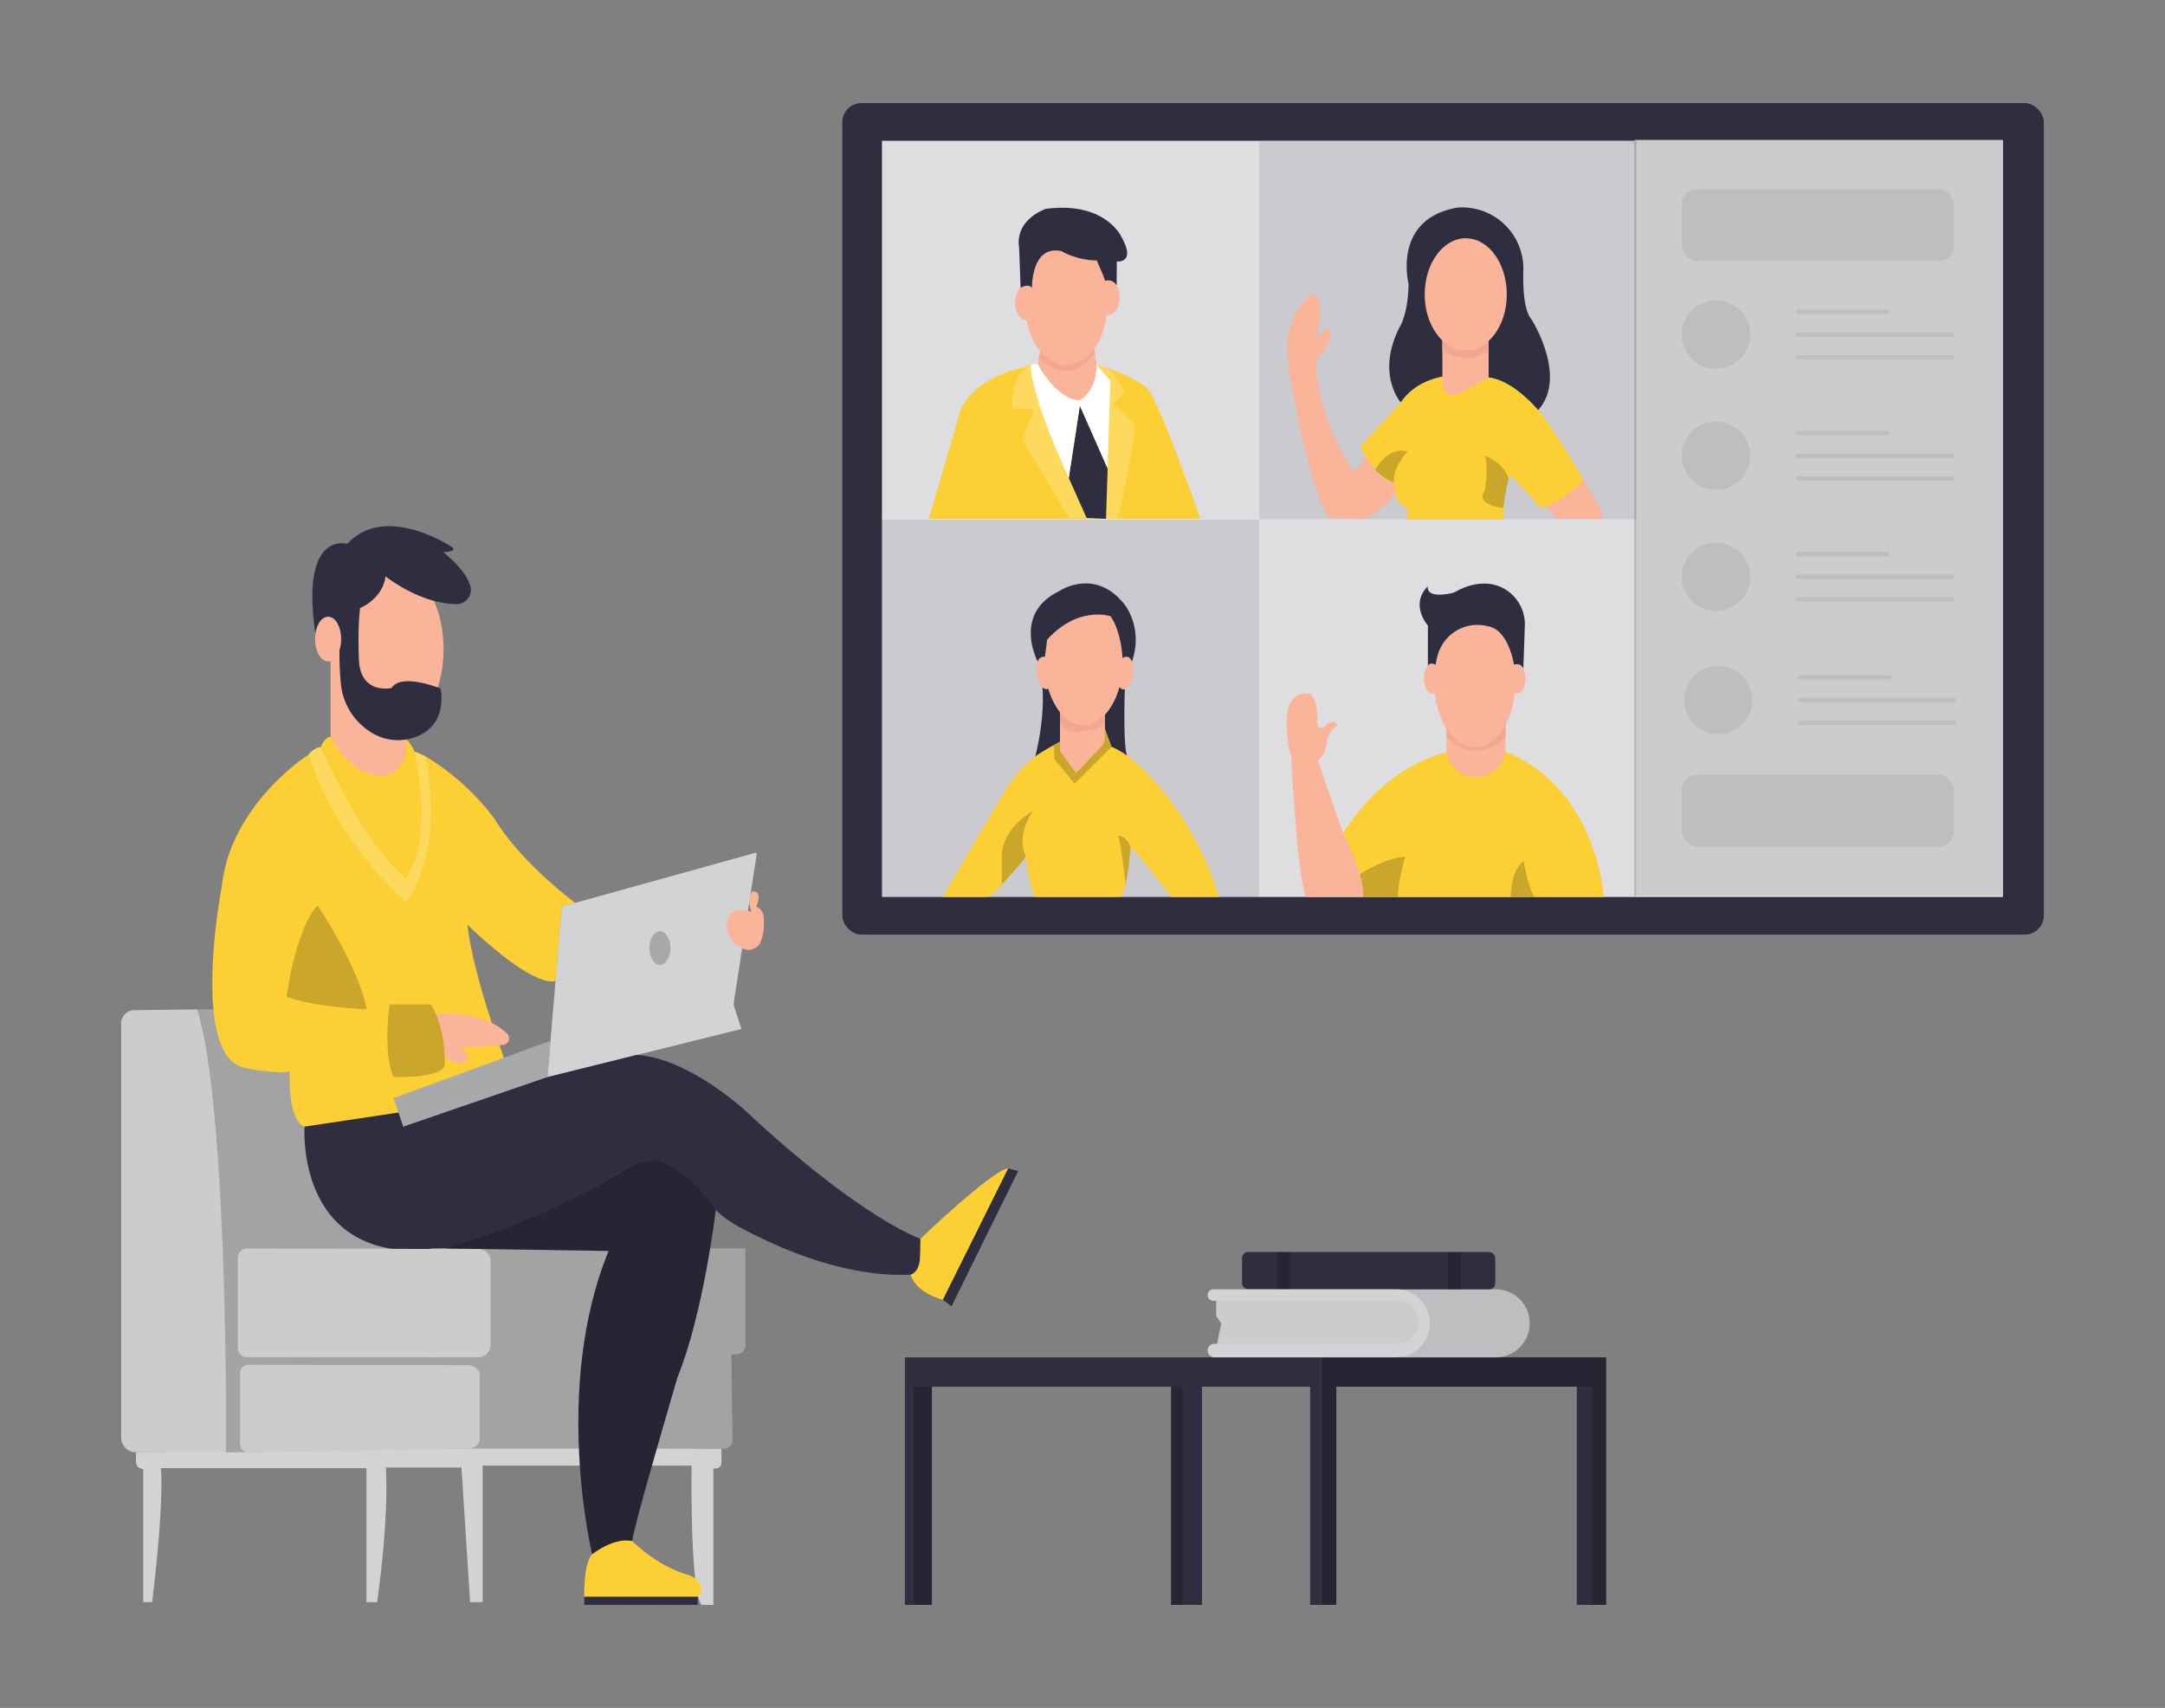 <svg id="abdde6c5-11e1-44f8-8a8f-25c866b5c03a" data-name="Layer 1" xmlns="http://www.w3.org/2000/svg" width="865.76" height="682.89" viewBox="0 0 865.76 682.89"><rect x="0" y="0" width="865.76" height="682.89" fill="#808080" stroke="none"/><polygon points="486.35 518.5 486.35 526.19 488.34 529.11 486.35 539.19 568.94 539.19 568.94 518.5 486.35 518.5" fill="#ccc"/><path d="M193,640.56V586h83.57s-.72,50.22,4,55.67h4.7V587.12h1a2.23,2.23,0,0,0,2.23-2.24v-5.67q-48.85-.4-98.68-.22-68.64.27-135.44,1.68v3.78a2.91,2.91,0,0,0,2.92,2.91v53.2h3.53S65.62,602.8,64.32,587h82.21v53.57h4.28s4.83-33.23,3.47-53.82h30.26q1.72,26.91,3.47,53.82" fill="#ccc"/><path d="M193,640.56V586h83.57s-.72,50.22,4,55.67h4.7V587.12h1a2.23,2.23,0,0,0,2.23-2.24v-5.67q-48.85-.4-98.68-.22-68.64.27-135.44,1.68v3.78a2.91,2.91,0,0,0,2.92,2.91v53.2h3.53S65.62,602.8,64.32,587h82.21v53.57h4.28s4.83-33.23,3.47-53.82h30.26q1.72,26.91,3.47,53.82" fill="#fff" opacity="0.13"/><path d="M78.92,403.59,195.4,405.2l8.17,94.34,1.63,79.17-114.82,2S88.56,431.53,78.92,403.59Z" fill="#ccc"/><path d="M78.92,403.59,195.4,405.2l8.17,94.34,1.63,79.17-114.82,2S88.56,431.53,78.92,403.59Z" opacity="0.2"/><rect x="336.84" y="41.22" width="480.47" height="332.47" rx="7.62" fill="#2f2e41"/><rect x="352.69" y="56.3" width="448.2" height="302.31" fill="#fff"/><rect x="653.6" y="55.95" width="147.3" height="302.31" fill="#ccc"/><rect x="672.54" y="75.59" width="108.72" height="28.76" rx="6.06" fill="#bcbec0"/><rect x="672.54" y="309.74" width="108.72" height="28.76" rx="6.06" fill="#bcbec0"/><circle cx="686.21" cy="133.79" r="13.68" fill="#bcbec0"/><rect x="718.13" y="123.82" width="37.17" height="1.74" fill="#bcbec0"/><rect x="718.13" y="132.92" width="63.13" height="1.74" fill="#bcbec0"/><rect x="718.13" y="142.02" width="63.13" height="1.74" fill="#bcbec0"/><circle cx="686.21" cy="182.2" r="13.68" fill="#bcbec0"/><rect x="718.13" y="172.23" width="37.17" height="1.74" fill="#bcbec0"/><rect x="718.13" y="181.33" width="63.13" height="1.74" fill="#bcbec0"/><rect x="718.13" y="190.43" width="63.13" height="1.74" fill="#bcbec0"/><circle cx="686.21" cy="230.62" r="13.68" fill="#bcbec0"/><rect x="718.13" y="220.65" width="37.17" height="1.74" fill="#bcbec0"/><rect x="718.13" y="229.75" width="63.13" height="1.74" fill="#bcbec0"/><rect x="718.13" y="238.85" width="63.13" height="1.74" fill="#bcbec0"/><circle cx="687.08" cy="279.9" r="13.68" fill="#bcbec0"/><rect x="719" y="269.93" width="37.17" height="1.74" fill="#bcbec0"/><rect x="719" y="279.03" width="63.13" height="1.74" fill="#bcbec0"/><rect x="719" y="288.13" width="63.13" height="1.74" fill="#bcbec0"/><path d="M123.47,301.67s-31.25,19.71-34.79,52.82c0,0-13.2,68.82,9.68,72.54,0,0,12.27,2.6,17.48,1.3,0,0-.93,19.72,6,22.14,0,0,66.22-7.44,82.77-19.35,0,0-15.06-37.94-17.67-61.38,0,0,25,24.75,35.25,22.52l2.44-28.86a1.42,1.42,0,0,1,1-1.16L230,361s-21.38-15.8-32.16-33.47a95.43,95.43,0,0,0-27.72-25.11Z" fill="#FCCF35"/><path d="M114.6,398.63s3.47-26.78,12.4-36.7c0,0,17.11,26,19.59,41.66C146.59,403.59,125,402.6,114.6,398.63Z" opacity="0.2"/><path d="M155.77,403.59s-23.56,1-41.17-5l-11.41,20.09,12.65,9.61s26.78,2.42,39.93,0C155.77,428.33,154.28,407.31,155.77,403.59Z" fill="#FCCF35"/><path d="M172.31,401.61H155.77s-2.74,19.84,1.61,29c0,0,18.23.74,20.46-4.47C177.84,426.16,178.94,412.27,172.31,401.61Z" fill="#FCCF35"/><path d="M172.31,401.61H155.77s-2.74,19.84,1.61,29c0,0,18.23.74,20.46-4.47C177.84,426.16,178.94,412.27,172.31,401.61Z" opacity="0.2"/><path d="M174.29,405.37s18.29-2,28.45,7.85a2.68,2.68,0,0,1-1.67,4.6L184,419a12.54,12.54,0,0,1,2.61,2.26,2.31,2.31,0,0,1-1.46,3.75c-1.56.22-4-.07-7.3-2.29A48.8,48.8,0,0,0,174.29,405.37Z" fill="#f9b499"/><path d="M218.9,430.66l5.67-67.18a1.43,1.43,0,0,1,1-1.26L302,341a.47.47,0,0,1,.59.53l-9.09,58.86a5.22,5.22,0,0,0,.2,2.45l2.81,8.58Z" fill="#d1d3d4"/><polygon points="161.22 450.47 157.38 439.06 220.12 416.14 218.9 430.66 161.22 450.47" fill="#d1d3d4"/><polygon points="161.22 450.47 157.38 439.06 220.12 416.14 218.9 430.66 161.22 450.47" opacity="0.2"/><ellipse cx="263.9" cy="379.08" rx="4.22" ry="6.73" opacity="0.2"/><path d="M121.79,450.47s-4.14,57.36,56.12,48.66c0,0,31.48-6,69.66-30.3,0,0,14.61-8,20.54-2.79,0,0,8.39,6,13.51,12.65a42.6,42.6,0,0,0,13.08,11.37c14.53,8,43,21.23,70.6,19.52,0,0,3.48-1.75,2.78-14.28,0,0-23.72-8-70-51.2,0,0-22.46-20.93-43.44-22.31l-35.72,8.87-57.68,19.81-1.9-5.64Z" fill="#2f2e41"/><path d="M233.64,638.45s-.43-12.82,3.14-17.07c0,0,8.64-7.19,16-5.23,0,0,9.94,10,22.1,13.44a8.65,8.65,0,0,1,4.56,3.06c1.18,1.58,1.8,3.69-.44,5.8Z" fill="#FCCF35"/><rect x="233.64" y="638.45" width="45.38" height="3.22" fill="#2f2e41"/><path d="M368.08,495.3s28.78-27.62,35.12-28.15l-26.13,52.53s-10.56-2.41-12.94-10c0,0,3.5-.89,3.77-6.5Z" fill="#FCCF35"/><polygon points="380.5 522.32 377.07 519.68 403.2 467.15 407.16 468.21 380.5 522.32" fill="#2f2e41"/><path d="M48.46,409.22V574.79a5.87,5.87,0,0,0,5.87,5.88H90.38s1.08-135.46-11.46-177.08l-24.85.3A5.33,5.33,0,0,0,48.46,409.22Z" fill="#ccc"/><path d="M292.41,541.48h2.12a3.53,3.53,0,0,0,3.53-3.52V499.17H172.31v80H289.74a3.18,3.18,0,0,0,3.18-3.23Z" fill="#ccc"/><path d="M292.41,541.48h2.12a3.53,3.53,0,0,0,3.53-3.52V499.17H172.31v80H289.74a3.18,3.18,0,0,0,3.18-3.23Z" opacity="0.2"/><polygon points="361.86 641.67 361.86 542.71 528.33 542.71 528.33 641.67 523.92 641.67 523.92 554.44 365.33 554.44 365.33 641.67 361.86 641.67" fill="#2f2e41"/><rect x="365.33" y="554.44" width="7.32" height="87.23" fill="#2f2e41"/><rect x="365.33" y="554.44" width="7.32" height="87.23" opacity="0.2"/><rect x="473.33" y="554.44" width="7.32" height="87.23" fill="#2f2e41"/><rect x="468.31" y="554.44" width="5.02" height="87.23" fill="#2f2e41"/><rect x="468.31" y="554.44" width="5.02" height="87.23" opacity="0.2"/><polygon points="528.33 641.67 528.33 542.71 642.28 542.71 642.28 641.67 636.09 641.67 636.09 554.44 534.37 554.44 534.37 641.67 528.33 641.67" fill="#2f2e41"/><polygon points="528.33 641.67 528.33 542.71 642.28 542.71 642.28 641.67 636.09 641.67 636.09 554.44 534.37 554.44 534.37 641.67 528.33 641.67" opacity="0.2"/><rect x="630.56" y="554.44" width="6.19" height="87.23" fill="#2f2e41"/><path d="M559.79,515.5h38.32a13.6,13.6,0,0,1,13.6,13.61h0a13.6,13.6,0,0,1-13.6,13.6H559.79a14.67,14.67,0,0,0,0-27.21Z" fill="#bcbec0"/><rect x="496.68" y="500.59" width="101.26" height="14.92" rx="2.44" fill="#2f2e41"/><rect x="510.74" y="500.59" width="5.16" height="14.92" opacity="0.2"/><rect x="579.01" y="500.59" width="5.16" height="14.92" opacity="0.2"/><rect x="351.99" y="55.95" width="151.51" height="151.51" fill="#2f2e41" opacity="0.16"/><rect x="503.5" y="56.3" width="150.8" height="151.32" fill="#2f2e41" opacity="0.25"/><rect x="351.99" y="207.62" width="151.51" height="150.99" fill="#2f2e41" opacity="0.25"/><rect x="503.5" y="207.62" width="150.8" height="150.8" fill="#2f2e41" opacity="0.16"/><path d="M407.29,147.46s-21.67,4.44-24.46,21.06l-11.45,38.93H480s-16.72-48.3-21.67-52.64C458.37,154.81,435.15,137.33,407.29,147.46Z" fill="#FCCF35"/><path d="M413.48,163.79l-4.64,12.09,18.73,31.22h7S410.78,156,412.13,146c0,0-8.25,3.28-7.32,17.21Z" fill="#fff" opacity="0.2"/><path d="M445.06,161.31,449.7,157s-2.38-6.58-6.95-9.81L438.53,146l5.58,6.16-1.84,55.33h4.47s8-31.52,6.69-38.4Z" fill="#fff" opacity="0.2"/><polygon points="427.4 191.12 431.86 162.17 442.94 187.28 442.27 207.45 434.53 207.1 427.4 191.12" fill="#2f2e41"/><path d="M414.91,145.32s6.9,13.5,16.57,14.8c0,0,6.47-3,7-14.16l5.58,6.16-1.17,35.16-11.09-25.11-4.45,29S412.31,158.77,412.13,146c.45-.12.91-.24,1.39-.35Z" fill="#fff"/><path d="M414.91,145.32l1.83-8.45,20.68,1.64,1.11,7.45s.25,10.3-7,14.16C431.48,160.12,423,160.31,414.91,145.32Z" fill="#f9b499"/><path d="M560.16,160.93s-10.37-11.74,0-31c0,0,2.91-5,3.12-16.42,0,0-6.65-25.83,19.33-30.48,0,0,.54-.06,1.46-.09a24.46,24.46,0,0,1,25.09,25.23c-.18,6.75.2,16.13,3.37,19.68,0,0,14.55,23.07,2.5,36.16,0,0-9.32-11.7-19.75-13.09C595.28,151,570.76,145.13,560.16,160.93Z" fill="#2f2e41"/><path d="M545.93,182.2s-3.64,9.19-6.13,4.35c0,0-14-23-13.39-41.45a5.5,5.5,0,0,1,2.06-4.07c1.19-1,2.75-3.12,3.91-7.9a1.34,1.34,0,0,0-1.89-1.51,12.23,12.23,0,0,0-4.1,3.95s4.05-17.87-1.77-17.87c0,0-12.67,7.57-9.35,29.76,0,0,8.73,51.78,16.63,59.64l14,.35A39.07,39.07,0,0,0,558,197.32a33.92,33.92,0,0,1-.52-4.39S552.48,193.09,545.93,182.2Z" fill="#f9b499"/><path d="M618.28,202.44a28.79,28.79,0,0,1,4,5H641s-.83-6-7.89-15.35C633.11,192.1,626.32,199.48,618.28,202.44Z" fill="#f9b499"/><path d="M449.79,276.12s-.76,23.13,1,26.07l-6.33-3.5-2.64-7.32v-5.62a28.67,28.67,0,0,0,5.8-11.11s1.11,1.5,2.19.8Z" fill="#2f2e41"/><path d="M403.77,313.32s7-10.58,17.81-15.58a31.72,31.72,0,0,1,29.19,4.45s24.75,17.59,36.66,56.42H468.38s-12.9-17.14-16.25-19.93c0,0-1.21,17.37-4.18,19.93H413.88s-3.23-8.4-3.6-16.21c0,0-10.23,13.28-15.07,16.21H377S397.07,323.86,403.77,313.32Z" fill="#FCCF35"/><path d="M412.88,324.36s-11.34,6.14-12.27,16.92v12.25s8-8.34,9.67-11.13C410.28,342.4,405.82,335.7,412.88,324.36Z" opacity="0.2"/><path d="M450.08,353.53s-1.48-15.22-3-19.31c0,0,3.16-.38,5,4.46C452.13,338.68,451.39,348.55,450.08,353.53Z" opacity="0.2"/><path d="M537,333.11s8.74,17.69,8,25.5h96.35s-2.6-43.27-39.24-58.05C602.05,300.56,565.78,289.33,537,333.11Z" fill="#FCCF35"/><path d="M543.58,349.64s10.66-6.86,18.29-7.05c0,0-3.16,11.31-2.79,16H544.94A33.07,33.07,0,0,0,543.58,349.64Z" opacity="0.2"/><path d="M604.09,358.61s0-10.54,5.21-14.35c0,0,2.23,12.68,4.46,14.35Z" opacity="0.2"/><path d="M516.36,302.91s-7.44-27.14,7.19-25.6c0,0,3.72.93,3.23,12.77,0,0,1.24,2.29,3.22,0,0,0,3.72-3.16,4.71,0a10.52,10.52,0,0,0-4,5.39s0,5.7-3.72,8.68L537,332.91s9.3,18.3,8,25.7H522.31S519.09,354.24,516.36,302.91Z" fill="#f9b499"/><path d="M415.46,142.77l1.05-4.46,20.65-.83.69,3.9S427.61,156.34,415.46,142.77Z" fill="#f4a790"/><ellipse cx="426.39" cy="121.06" rx="16.55" ry="24.91" fill="#f9b499"/><ellipse cx="410.4" cy="121.11" rx="4.5" ry="6.9" fill="#f9b499"/><ellipse cx="443.25" cy="118.93" rx="4.5" ry="6.9" fill="#f9b499"/><path d="M412.68,115.16s-.38-17.37,11.77-14.74a30.38,30.38,0,0,0,14.09,3.72s2.94,6.28,3.36,8.2a3.7,3.7,0,0,1,4.63,1.87l.07-9.68s7.9,1,1.82-9.86c0,0-6.4-14.28-30.21-11.16,0,0-12.48,4.12-10.67,15.6l.59,16S411.22,113.09,412.68,115.16Z" fill="#2f2e41"/><path d="M560.16,160.93,544,178.59s6.44,13.51,13.51,14.34c0,0-.21,8.94,5.2,10l0,4.71h38.46s.24-18.64,3.77-17l11.23,12.46s7.27-1.24,17-11c0,0-8.52-16-18.08-28.06,0,0-10-12-19.75-13.09C595.28,151,571.8,144.72,560.16,160.93Z" fill="#FCCF35"/><path d="M549.93,187.85s4.83-9.47,12.93-7.39c0,0-6.3,6.81-5.4,12.47C557.46,192.93,553.88,192,549.93,187.85Z" opacity="0.2"/><path d="M601.27,203.09s-11.81-.94-7.44-7.21c0,0,1.45-9.24,0-13.68,0,0,7.54,2.8,9.48,9.16C603.31,191.36,601.43,198.72,601.27,203.09Z" opacity="0.2"/><path d="M576.79,133.79v17.58s-.83,9.35,7.06,5.82L595.28,151V127.88Z" fill="#f9b499"/><path d="M576.79,140.15v-6.36h18.49v6.36S587,146.94,576.79,140.15Z" fill="#f4a790"/><ellipse cx="586.14" cy="117.7" rx="16.42" ry="22.44" fill="#f9b499"/><path d="M414,302.48s3.9-14.61,2.85-27.68a2.41,2.41,0,0,0,2.39.54s1.9,6,4.67,9.35v11.89S416.36,300.53,414,302.48Z" fill="#2f2e41"/><path d="M423.88,300.3V284.19s3.53,5.19,9,5.37a12.27,12.27,0,0,0,9-3.81v11.33l-11.49,12Z" fill="#f9b499"/><path d="M421.49,297.87l.09,5.53,8.11,9.92,14.75-14.63-2.64-7.32v3.78a4.81,4.81,0,0,1-1.33,3.32l-10.16,10.64-6.18-8.47a1.28,1.28,0,0,1-.25-.76v-3.3Z" fill="#FCCF35"/><path d="M421.49,297.87l.09,5.53,8.11,9.92,14.75-14.63-2.64-7.32v3.78a4.81,4.81,0,0,1-1.33,3.32l-10.16,10.64-6.18-8.47a1.28,1.28,0,0,1-.25-.76v-3.3Z" opacity="0.2"/><path d="M423.88,289.84v-6.73H441.8v6.73S430.82,296,423.88,289.84Z" fill="#f4a790"/><ellipse cx="433.31" cy="264.59" rx="15.58" ry="25.25" fill="#f9b499"/><ellipse cx="449.79" cy="269.01" rx="6.56" ry="3.31" transform="translate(129.25 683.66) rotate(-83.18)" fill="#f9b499"/><ellipse cx="417.83" cy="269.01" rx="3.31" ry="6.56" transform="translate(-29.5 52.57) rotate(-6.96)" fill="#f9b499"/><path d="M415,264.59s-10.32-19.16,8.66-28.29c0,0,14.34-9.67,26.15,5.55,0,0,7.48,9.31,2.84,22.74,0,0-.93-3.26-3.77-1.45,0,0-.39-10.37-4.75-16.72,0,0-12.77-4.52-25.39,9.33l-.89,6.84A2.56,2.56,0,0,0,415,264.59Z" fill="#2f2e41"/><ellipse cx="606.65" cy="271.33" rx="3.34" ry="5.98" fill="#f9b499"/><path d="M578.42,289v9.91a11.81,11.81,0,0,0,11.81,11.81h0a11.82,11.82,0,0,0,11.82-11.81V285.86Z" fill="#f9b499"/><path d="M578.42,294.74V289l23.63-1.33v7.07S590.89,306.83,578.42,294.74Z" fill="#f4a790"/><ellipse cx="589.77" cy="272.64" rx="16.23" ry="26.15" fill="#f9b499"/><ellipse cx="572.76" cy="271.33" rx="3.34" ry="5.98" fill="#f9b499"/><path d="M571,266.22V250.09s-7.41-8.24,0-15.71c0,0-1.5,5,9.28,2.84a6.37,6.37,0,0,0,2-.74c2.5-1.43,10.66-5.4,18.62-1.43a16.45,16.45,0,0,1,8.86,15.36l-.6,17s-.62-2.46-3.74-1.67c0,0-2.13-14.28-10.65-15.38a12.33,12.33,0,0,0-1.52-.32,16.46,16.46,0,0,0-18.34,12,37.88,37.88,0,0,0-.84,3.8S572.07,264.47,571,266.22Z" fill="#2f2e41"/><path d="M95.09,502.92v36a3.74,3.74,0,0,0,3.74,3.75h92.43a4.92,4.92,0,0,0,4.92-4.92V504.33a4.91,4.91,0,0,0-4.91-4.92l-92.43-.24A3.75,3.75,0,0,0,95.09,502.92Z" fill="#ccc"/><path d="M96,548.72v28.94a3.32,3.32,0,0,0,3.56,3l87.61-1.46c2.57,0,4.66-1.77,4.66-4V549.85c0-2.18-2.08-3.94-4.65-4l-87.61-.19A3.33,3.33,0,0,0,96,548.72Z" fill="#ccc"/><path d="M236.78,621.38s-16-66.18,6.61-121.21l-65.48-1s38-10.1,69.66-30.3c0,0,13.52-8.56,20.54-2.79,0,0,9,4.87,18.11,17.76,0,0-4.86,41.1-15.31,66.87,0,0-17.76,60.26-18.11,65.48C252.8,616.15,246.88,614.06,236.78,621.38Z" fill="#2f2e41"/><path d="M236.78,621.38s-16-66.18,6.61-121.21l-65.48-1s38-10.1,69.66-30.3c0,0,13.52-8.56,20.54-2.79,0,0,9,4.87,18.11,17.76,0,0-4.86,41.1-15.31,66.87,0,0-17.76,60.26-18.11,65.48C252.8,616.15,246.88,614.06,236.78,621.38Z" opacity="0.2"/><path d="M300.52,364.58s-10.61-3.61-9.8,6.2a10,10,0,0,0,6.54,8.61,5.37,5.37,0,0,0,7.08-3.18,22.34,22.34,0,0,0,1-9.89,4.41,4.41,0,0,0-1.9-3.26,3.74,3.74,0,0,0-1.07-.49s3-6.2-1.4-6.2C300.92,356.37,298.32,358.77,300.52,364.58Z" fill="#f9b499"/><path d="M132.21,262.05V294.6s5.09,13.55,19.07,15.6a9,9,0,0,0,9.7-5.44,21.73,21.73,0,0,0,1.42-9.11l-20.52-27.46-2.11-10.92Z" fill="#f9b499"/><path d="M128.3,298.69s1.3-3.91,3.91-4.09c0,0,7.45,15.77,20.65,15.7,0,0,10,.17,9.54-14.65,0,0,2.73,1.55,4.78,8.81,0,0,4.61,34.22-4.76,46.68C162.42,351.14,146.9,341.66,128.3,298.69Z" fill="#FCCF35"/><path d="M162.42,360.81s-27.79-23.62-38.95-59.14a7.35,7.35,0,0,1,4.83-3s15.59,37.2,34.12,52.45c0,0,11.09-13.1,3.37-50.63a47,47,0,0,1,4.36,1.9S178.49,337.75,162.42,360.81Z" fill="#FCCF35"/><path d="M162.42,360.81s-27.79-23.62-38.95-59.14a7.35,7.35,0,0,1,4.83-3s15.59,37.2,34.12,52.45c0,0,11.09-13.1,3.37-50.63a47,47,0,0,1,4.36,1.9S178.49,337.75,162.42,360.81Z" fill="#fff" opacity="0.2"/><ellipse cx="157.38" cy="259.53" rx="20" ry="32.76" fill="#f9b499"/><path d="M136.11,252.73a116.29,116.29,0,0,0,.26,21.12,25.65,25.65,0,0,0,11.76,18.79,20.12,20.12,0,0,0,19,1.64,14.79,14.79,0,0,0,8.81-10,21.14,21.14,0,0,0,.21-9s-15.63-6.4-19.54-.2c0,0-12.57,2.83-13.09-11.4s.49-20.59.49-20.59,8.93-3.47,10.17-12.65c0,0,13.64,11,28.3,11.09A5.71,5.71,0,0,0,188,234c-1.08-3.3-4-7.74-10.77-13.29,0,0,6,0,3.48-2,0,0-26.63-17.86-41.84-1.24,0,0-18.92-5.71-12.72,36,0,0,.84-7.1,5.49-6.82C131.64,246.65,134.72,246.43,136.11,252.73Z" fill="#2f2e41"/><ellipse cx="131.22" cy="255.54" rx="5.21" ry="8.93" fill="#f9b499"/><path d="M485.21,515.5h73a13.61,13.61,0,0,1,13.61,13.61h0a13.6,13.6,0,0,1-13.61,13.6H485.61a2.7,2.7,0,0,1-2.7-2.7h0a2.7,2.7,0,0,1,2.7-2.71h73a8.61,8.61,0,0,0,8.61-8.6h0a8.62,8.62,0,0,0-8.61-8.61H485.21a2.29,2.29,0,0,1-2.3-2.29h0A2.3,2.3,0,0,1,485.21,515.5Z" fill="#d1d3d4"/></svg>